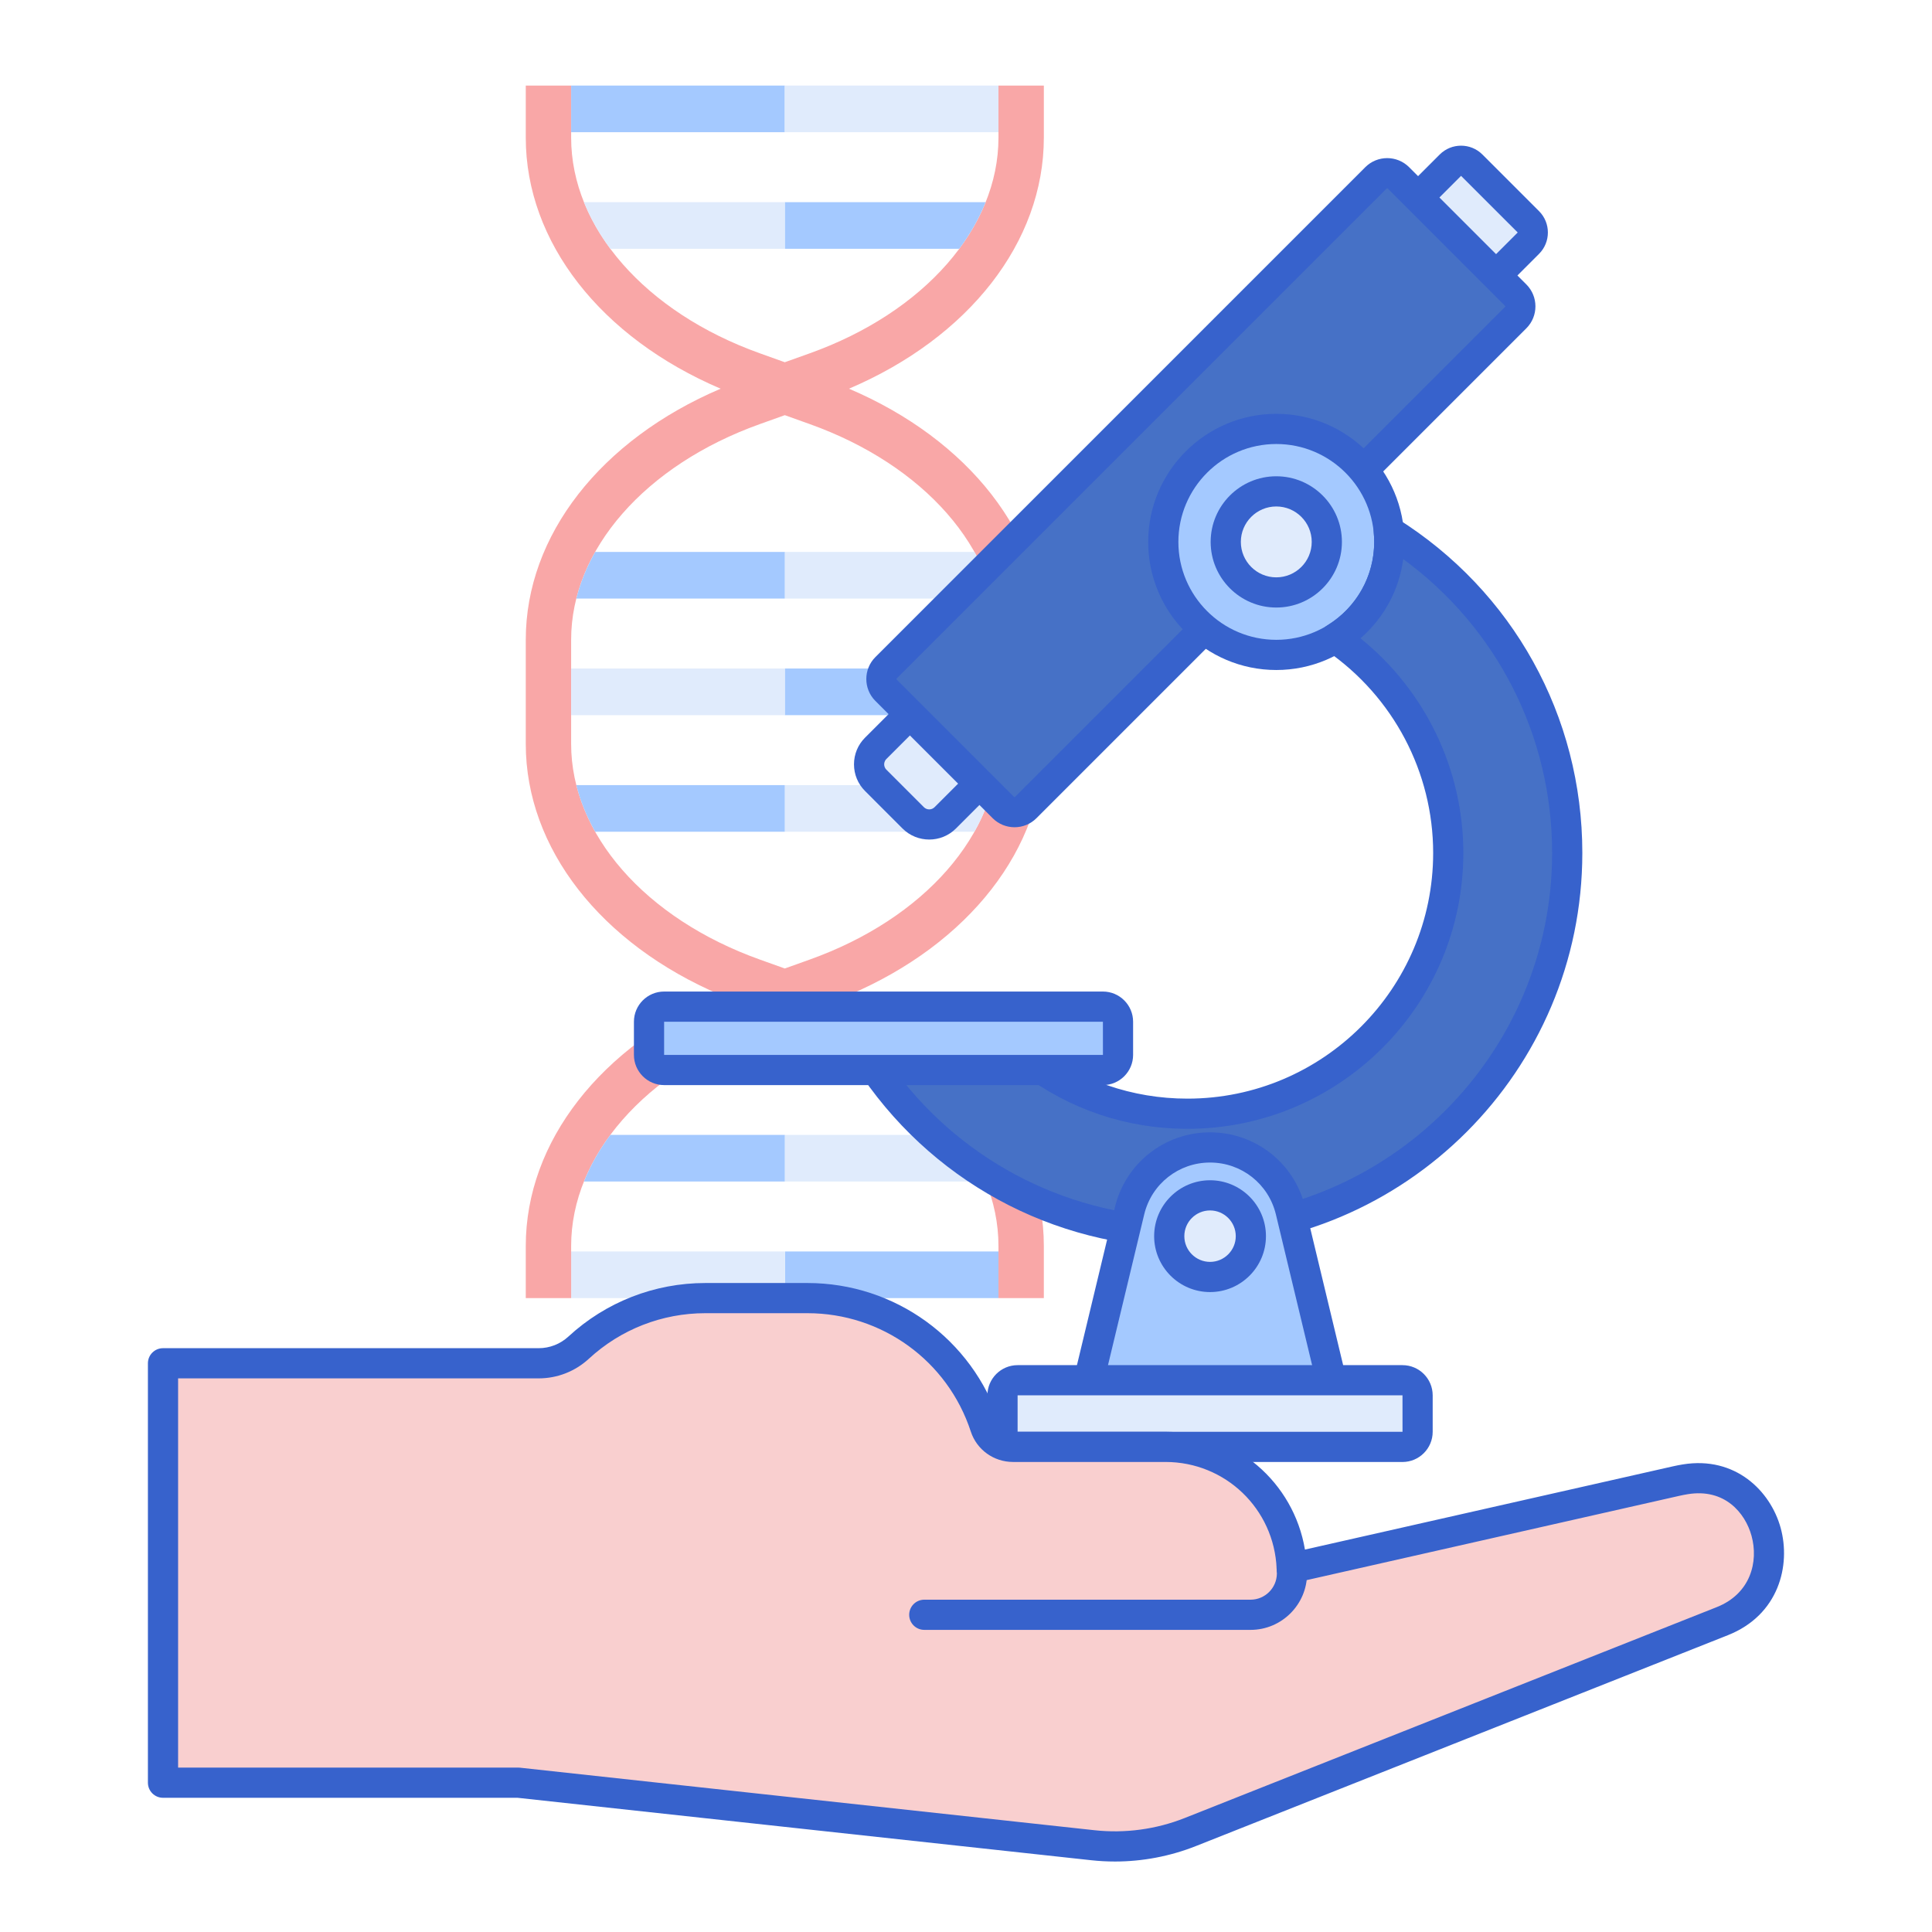 <svg id="Layer_1" enable-background="new 0 0 256 256" height="512" viewBox="0 0 256 256" width="512" xmlns="http://www.w3.org/2000/svg"><g><g><g><g><g><g><path d="m104.035 165.825h28.267v6.179h-28.267z" fill="#a4c9ff"/></g></g></g></g><g><g><g><g><path d="m75.679 165.825h28.356v6.179h-28.356z" fill="#e0ebfc"/></g></g></g></g><g><g><g><g><path d="m138.315 18.244v-6.906h-6.013v6.301.605c0 11.924-9.819 23.141-25.015 28.575l-3.296 1.179-3.296-1.179c-15.196-5.434-25.015-16.65-25.015-28.575v-.605-6.301h-6.013v6.906c0 13.823 9.941 26.493 25.822 33.261-15.881 6.767-25.822 19.438-25.822 33.261v6.906 6.906c0 13.823 9.941 26.493 25.822 33.261-15.881 6.767-25.822 19.438-25.822 33.261v6.906h6.013v-6.301-.458-.147c0-11.924 9.819-23.141 25.015-28.575l3.296-1.179 3.297 1.179c15.195 5.434 25.014 16.65 25.014 28.575v.147.458 6.301h6.013v-6.906c0-13.823-9.941-26.493-25.822-33.261 15.881-6.767 25.822-19.438 25.822-33.261v-6.906-6.906c0-13.823-9.941-26.493-25.822-33.261 15.881-6.767 25.822-19.438 25.822-33.261zm-6.014 66.521v13.812c0 11.924-9.819 23.141-25.015 28.574l-3.296 1.179-3.296-1.179c-15.196-5.434-25.015-16.65-25.015-28.574v-13.812c0-11.924 9.819-23.141 25.015-28.574l3.296-1.179 3.296 1.179c15.197 5.434 25.015 16.65 25.015 28.574z" fill="#f9a7a7"/></g></g></g></g><g><g><g><g><path d="m75.679 11.338h28.311v6.179h-28.311z" fill="#a4c9ff"/></g></g></g></g><g><g><g><g><path d="m103.99 156.556h26.612c-.861-2.142-2.036-4.213-3.497-6.179h-23.115z" fill="#e0ebfc"/></g></g></g></g><g><g><g><g><path d="m103.99 110.21h25.124c1.12-1.989 1.964-4.059 2.5-6.179h-27.624z" fill="#e0ebfc"/></g></g></g></g><g><g><g><g><path d="m103.99 88.582h28.311v6.179h-28.311z" fill="#a4c9ff"/></g></g></g></g><g><g><g><g><path d="m103.99 79.313h27.624c-.536-2.12-1.379-4.19-2.5-6.179h-25.124z" fill="#e0ebfc"/></g></g></g></g><g><g><g><g><path d="m103.99 32.966h23.115c1.461-1.966 2.636-4.038 3.497-6.179h-26.612z" fill="#a4c9ff"/></g></g></g></g><g><g><g><g><path d="m103.99 11.338h28.311v6.179h-28.311z" fill="#e0ebfc"/></g></g></g></g><g><g><g><g><path d="m103.99 150.377h-23.114c-1.461 1.966-2.636 4.038-3.497 6.179h3.216 23.396v-6.179z" fill="#a4c9ff"/></g></g></g></g><g><g><g><g><path d="m103.99 73.133h-25.124c-1.12 1.989-1.964 4.059-2.5 6.179h27.624z" fill="#a4c9ff"/></g></g></g></g><g><g><g><g><path d="m75.679 88.582h28.311v6.18h-28.311z" fill="#e0ebfc"/></g></g></g></g><g><g><g><g><path d="m103.99 104.031h-27.624c.535 2.12 1.379 4.19 2.5 6.18h25.124z" fill="#a4c9ff"/></g></g></g></g><g><g><g><g><path d="m103.99 26.787h-26.612c.861 2.142 2.036 4.213 3.498 6.18h23.115v-6.18z" fill="#e0ebfc"/></g></g></g></g></g><g><g><g><g><g><path d="m196.337 38.402 6.181-6.181c.781-.781.781-2.047 0-2.828l-7.506-7.506c-.781-.781-2.047-.781-2.828 0l-6.181 6.181z" fill="#e0ebfc"/></g></g></g></g><g><g><g><g><path d="m196.337 40.402c-.512 0-1.023-.195-1.414-.586l-10.334-10.334c-.781-.781-.781-2.047 0-2.828l6.181-6.181c1.559-1.56 4.098-1.56 5.656 0l7.507 7.506c1.559 1.56 1.559 4.097.001 5.656l-6.183 6.182c-.391.39-.902.585-1.414.585zm-7.506-12.334 7.506 7.506 4.768-4.767-7.507-7.506z" fill="#3762cc"/></g></g></g></g><g><g><g><g><g><path d="m125.249 108.368 8.214-8.214-9.212-9.212-8.214 8.214c-1.172 1.172-1.172 3.071 0 4.243l4.969 4.969c1.172 1.172 3.071 1.172 4.243 0z" fill="#e0ebfc"/></g></g></g></g><g><g><g><g><path d="m123.128 111.244c-1.281 0-2.562-.487-3.536-1.461l-4.969-4.97c-.944-.944-1.465-2.2-1.465-3.535 0-1.336.521-2.592 1.465-3.536l8.214-8.214c.75-.75 2.078-.751 2.828 0l9.212 9.211c.781.781.781 2.047 0 2.828l-8.214 8.215c-.975.975-2.255 1.462-3.535 1.462zm2.121-2.876h.01zm-.998-14.597-6.8 6.8c-.255.255-.293.553-.293.708 0 .154.038.452.293.707l4.969 4.97c.392.391 1.025.389 1.415 0l6.8-6.8z" fill="#3762cc"/></g></g></g></g><g><g><g><g><path d="m200.837 42.085-64.915 64.915c-.822.822-2.156.822-2.979 0l-15.538-15.538c-.823-.823-.823-2.156 0-2.979l64.915-64.915c.822-.822 2.156-.822 2.979 0l15.538 15.538c.822.822.822 2.156 0 2.979z" fill="#4671c6"/></g></g></g></g><g><g><g><g><path d="m134.433 109.614c-1.052 0-2.103-.4-2.903-1.201l-15.538-15.538c-1.601-1.601-1.601-4.205-.001-5.806l64.916-64.916c1.602-1.602 4.205-1.602 5.807 0l15.538 15.538c1.601 1.602 1.601 4.206 0 5.807l-64.915 64.915c-.802.801-1.853 1.201-2.904 1.201zm49.377-84.663c-.027 0-.055.01-.075.031l-64.915 64.915c-.041.042-.041.109 0 .15l15.538 15.538c.041.041.109.041.15 0l64.915-64.915c.041-.042.041-.109-.001-.151l-15.537-15.538c-.021-.02-.048-.03-.075-.03z" fill="#3762cc"/></g></g></g></g><g><g><g><g><circle cx="169.115" cy="71.806" fill="#a4c9ff" r="14.973"/></g></g></g></g><g><g><g><g><circle cx="169.115" cy="71.806" fill="#e0ebfc" r="6.697"/></g></g></g></g><g><g><g><g><path d="m169.115 88.779c-9.359 0-16.974-7.614-16.974-16.973s7.614-16.973 16.974-16.973c9.358 0 16.973 7.614 16.973 16.973s-7.614 16.973-16.973 16.973zm0-29.946c-7.153 0-12.974 5.82-12.974 12.973s5.82 12.973 12.974 12.973 12.973-5.819 12.973-12.973-5.819-12.973-12.973-12.973z" fill="#3762cc"/></g></g></g></g><g><g><g><g><path d="m169.114 80.502c-4.795 0-8.696-3.901-8.696-8.696s3.901-8.697 8.696-8.697c4.796 0 8.697 3.901 8.697 8.697.001 4.795-3.901 8.696-8.697 8.696zm0-13.393c-2.59 0-4.696 2.107-4.696 4.697 0 2.589 2.106 4.696 4.696 4.696s4.697-2.107 4.697-4.696c.001-2.59-2.107-4.697-4.697-4.697z" fill="#3762cc"/></g></g></g></g><g><g><g><g><path d="m184.015 70.364c.045.475.073.955.073 1.442 0 5.407-2.876 10.13-7.172 12.762 9.043 6.235 14.984 16.661 14.984 28.453 0 19.053-15.5 34.554-34.553 34.554-8.021 0-15.406-2.755-21.276-7.357h-21.051c8.953 13.906 24.559 23.123 42.327 23.123 27.791 0 50.32-22.529 50.32-50.32-.001-17.992-9.451-33.764-23.652-42.657z" fill="#4671c6"/></g></g></g></g><g><g><g><g><path d="m157.347 165.341c-17.864 0-34.316-8.987-44.009-24.041-.396-.615-.425-1.398-.074-2.04.351-.643 1.024-1.042 1.756-1.042h21.051c.447 0 .882.15 1.234.426 5.783 4.534 12.714 6.931 20.042 6.931 17.95 0 32.554-14.604 32.554-32.554 0-10.689-5.278-20.71-14.119-26.806-.558-.384-.883-1.024-.864-1.7.018-.677.377-1.298.954-1.651 3.893-2.386 6.217-6.519 6.217-11.057 0-.395-.021-.804-.064-1.25-.073-.758.291-1.493.939-1.894.648-.4 1.469-.398 2.113.006 15.397 9.642 24.59 26.222 24.59 44.352-.001 28.849-23.472 52.32-52.32 52.32zm-38.491-23.124c9.123 12.04 23.251 19.124 38.49 19.124 26.644 0 48.319-21.676 48.319-48.32 0-15.536-7.312-29.842-19.729-38.938-.546 4.088-2.551 7.796-5.664 10.498 8.58 6.922 13.627 17.361 13.627 28.44 0 20.156-16.397 36.554-36.554 36.554-7.999 0-15.575-2.542-21.956-7.357h-16.533z" fill="#3762cc"/></g></g></g></g><g><g><g><g><path d="m146.142 141.781h-58.143c-1.105 0-2-.895-2-2v-4.396c0-1.105.895-2 2-2h58.143c1.105 0 2 .895 2 2v4.396c0 1.105-.895 2-2 2z" fill="#a4c9ff"/></g></g></g></g><g><g><g><g><path d="m146.142 143.781h-58.143c-2.206 0-4-1.794-4-4v-4.396c0-2.206 1.794-4 4-4h58.143c2.206 0 4 1.794 4 4v4.396c0 2.206-1.794 4-4 4zm-58.143-8.396v4.396h58.146l-.003-4.396z" fill="#3762cc"/></g></g></g></g><g><g><g><g><path d="m160.338 152.042c-5.072 0-9.483 3.477-10.668 8.408l-6.125 25.489h33.586l-6.125-25.489c-1.186-4.932-5.596-8.408-10.668-8.408z" fill="#a4c9ff"/></g></g></g></g><g><g><g><g><circle cx="160.338" cy="163.798" fill="#e0ebfc" r="5.408"/></g></g></g></g><g><g><g><g><path d="m177.131 187.938h-33.587c-.612 0-1.191-.281-1.57-.762-.38-.481-.518-1.109-.374-1.705l6.126-25.489c1.405-5.853 6.592-9.941 12.612-9.941s11.205 4.088 12.612 9.941l6.125 25.489c.144.596.006 1.224-.374 1.705-.379.482-.958.762-1.57.762zm-31.049-4h28.512l-5.532-23.021c-.974-4.048-4.561-6.875-8.724-6.875-4.164 0-7.751 2.827-8.724 6.875z" fill="#3762cc"/></g></g></g></g><g><g><g><g><path d="m160.338 171.206c-4.085 0-7.408-3.323-7.408-7.408s3.323-7.408 7.408-7.408c4.084 0 7.407 3.323 7.407 7.408s-3.323 7.408-7.407 7.408zm0-10.816c-1.879 0-3.408 1.529-3.408 3.408s1.529 3.408 3.408 3.408 3.407-1.529 3.407-3.408-1.528-3.408-3.407-3.408z" fill="#3762cc"/></g></g></g></g><g><g><g><g><path d="m185.838 191.722h-51c-1.105 0-2-.895-2-2v-4.833c0-1.105.895-2 2-2h51c1.105 0 2 .895 2 2v4.833c0 1.104-.896 2-2 2z" fill="#e0ebfc"/></g></g></g></g><g><g><g><g><path d="m185.838 193.722h-51c-2.206 0-4-1.794-4-4v-4.833c0-2.206 1.794-4 4-4h51c2.206 0 4 1.794 4 4v4.833c0 2.205-1.794 4-4 4zm-51-8.834v4.833h51.003l-.003-4.833z" fill="#3762cc"/></g></g></g></g></g></g><g><g><g><g><g><path d="m223.301 196.017c-.402.066-.805.144-1.206.235l-50.937 11.521c-.371-8.926-7.704-16.054-16.721-16.054h-20.2c-1.674 0-3.178-1.061-3.699-2.652-3.245-9.906-12.563-17.062-23.555-17.062h-13.519c-6.479 0-12.374 2.49-16.788 6.561-1.444 1.332-3.334 2.075-5.299 2.075h-36.21-13.568v55.574h13.568 33.514l76.138 8.287c4.374.476 8.798-.123 12.888-1.744l70.503-27.947c10.734-4.254 6.486-20.654-4.909-18.794z" fill="#f9cfcf"/></g></g></g></g><g><g><g><g><path d="m165.701 215.967h-43.229c-1.104 0-2-.896-2-2s.896-2 2-2h43.229c1.91 0 3.468-1.542 3.492-3.446l-.033-.646c-.057-1.103.791-2.043 1.895-2.1 1.111-.038 2.043.792 2.1 1.895l.036.703c.002.034.003.068.003.103-.001 4.13-3.362 7.491-7.493 7.491z" fill="#3762cc"/></g></g></g></g><g><g><g><g><path d="m147.724 246.66c-1.042 0-2.084-.056-3.121-.169l-76.03-8.275h-46.974c-1.104 0-2-.896-2-2v-55.574c0-1.104.896-2 2-2h49.778c1.462 0 2.862-.549 3.943-1.545 4.957-4.573 11.4-7.091 18.144-7.091h13.519c11.612 0 21.843 7.41 25.455 18.439.25.762.973 1.274 1.799 1.274h20.2c9.275 0 16.979 6.686 18.474 15.607l48.743-11.025c.44-.1.883-.186 1.324-.258h.001c6.993-1.138 11.624 3.548 12.961 8.39 1.376 4.978-.226 11.557-6.992 14.239l-70.503 27.947c-3.407 1.35-7.062 2.041-10.721 2.041zm-124.125-12.444h45.082c.072 0 .145.004.217.012l76.139 8.287c4.036.439 8.162-.12 11.934-1.615l70.503-27.947c4.498-1.783 5.557-6.033 4.611-9.455-.84-3.041-3.563-6.312-8.461-5.507-.362.059-.726.129-1.087.211l-50.938 11.521c-.581.13-1.186-.001-1.657-.363-.471-.36-.758-.912-.782-1.505-.33-7.927-6.797-14.137-14.723-14.137h-20.2c-2.56 0-4.81-1.619-5.6-4.029-3.073-9.382-11.775-15.685-21.654-15.685h-13.519c-5.735 0-11.216 2.142-15.432 6.032-1.822 1.68-4.186 2.605-6.655 2.605h-47.778z" fill="#3762cc"/></g></g></g></g></g></g></svg>